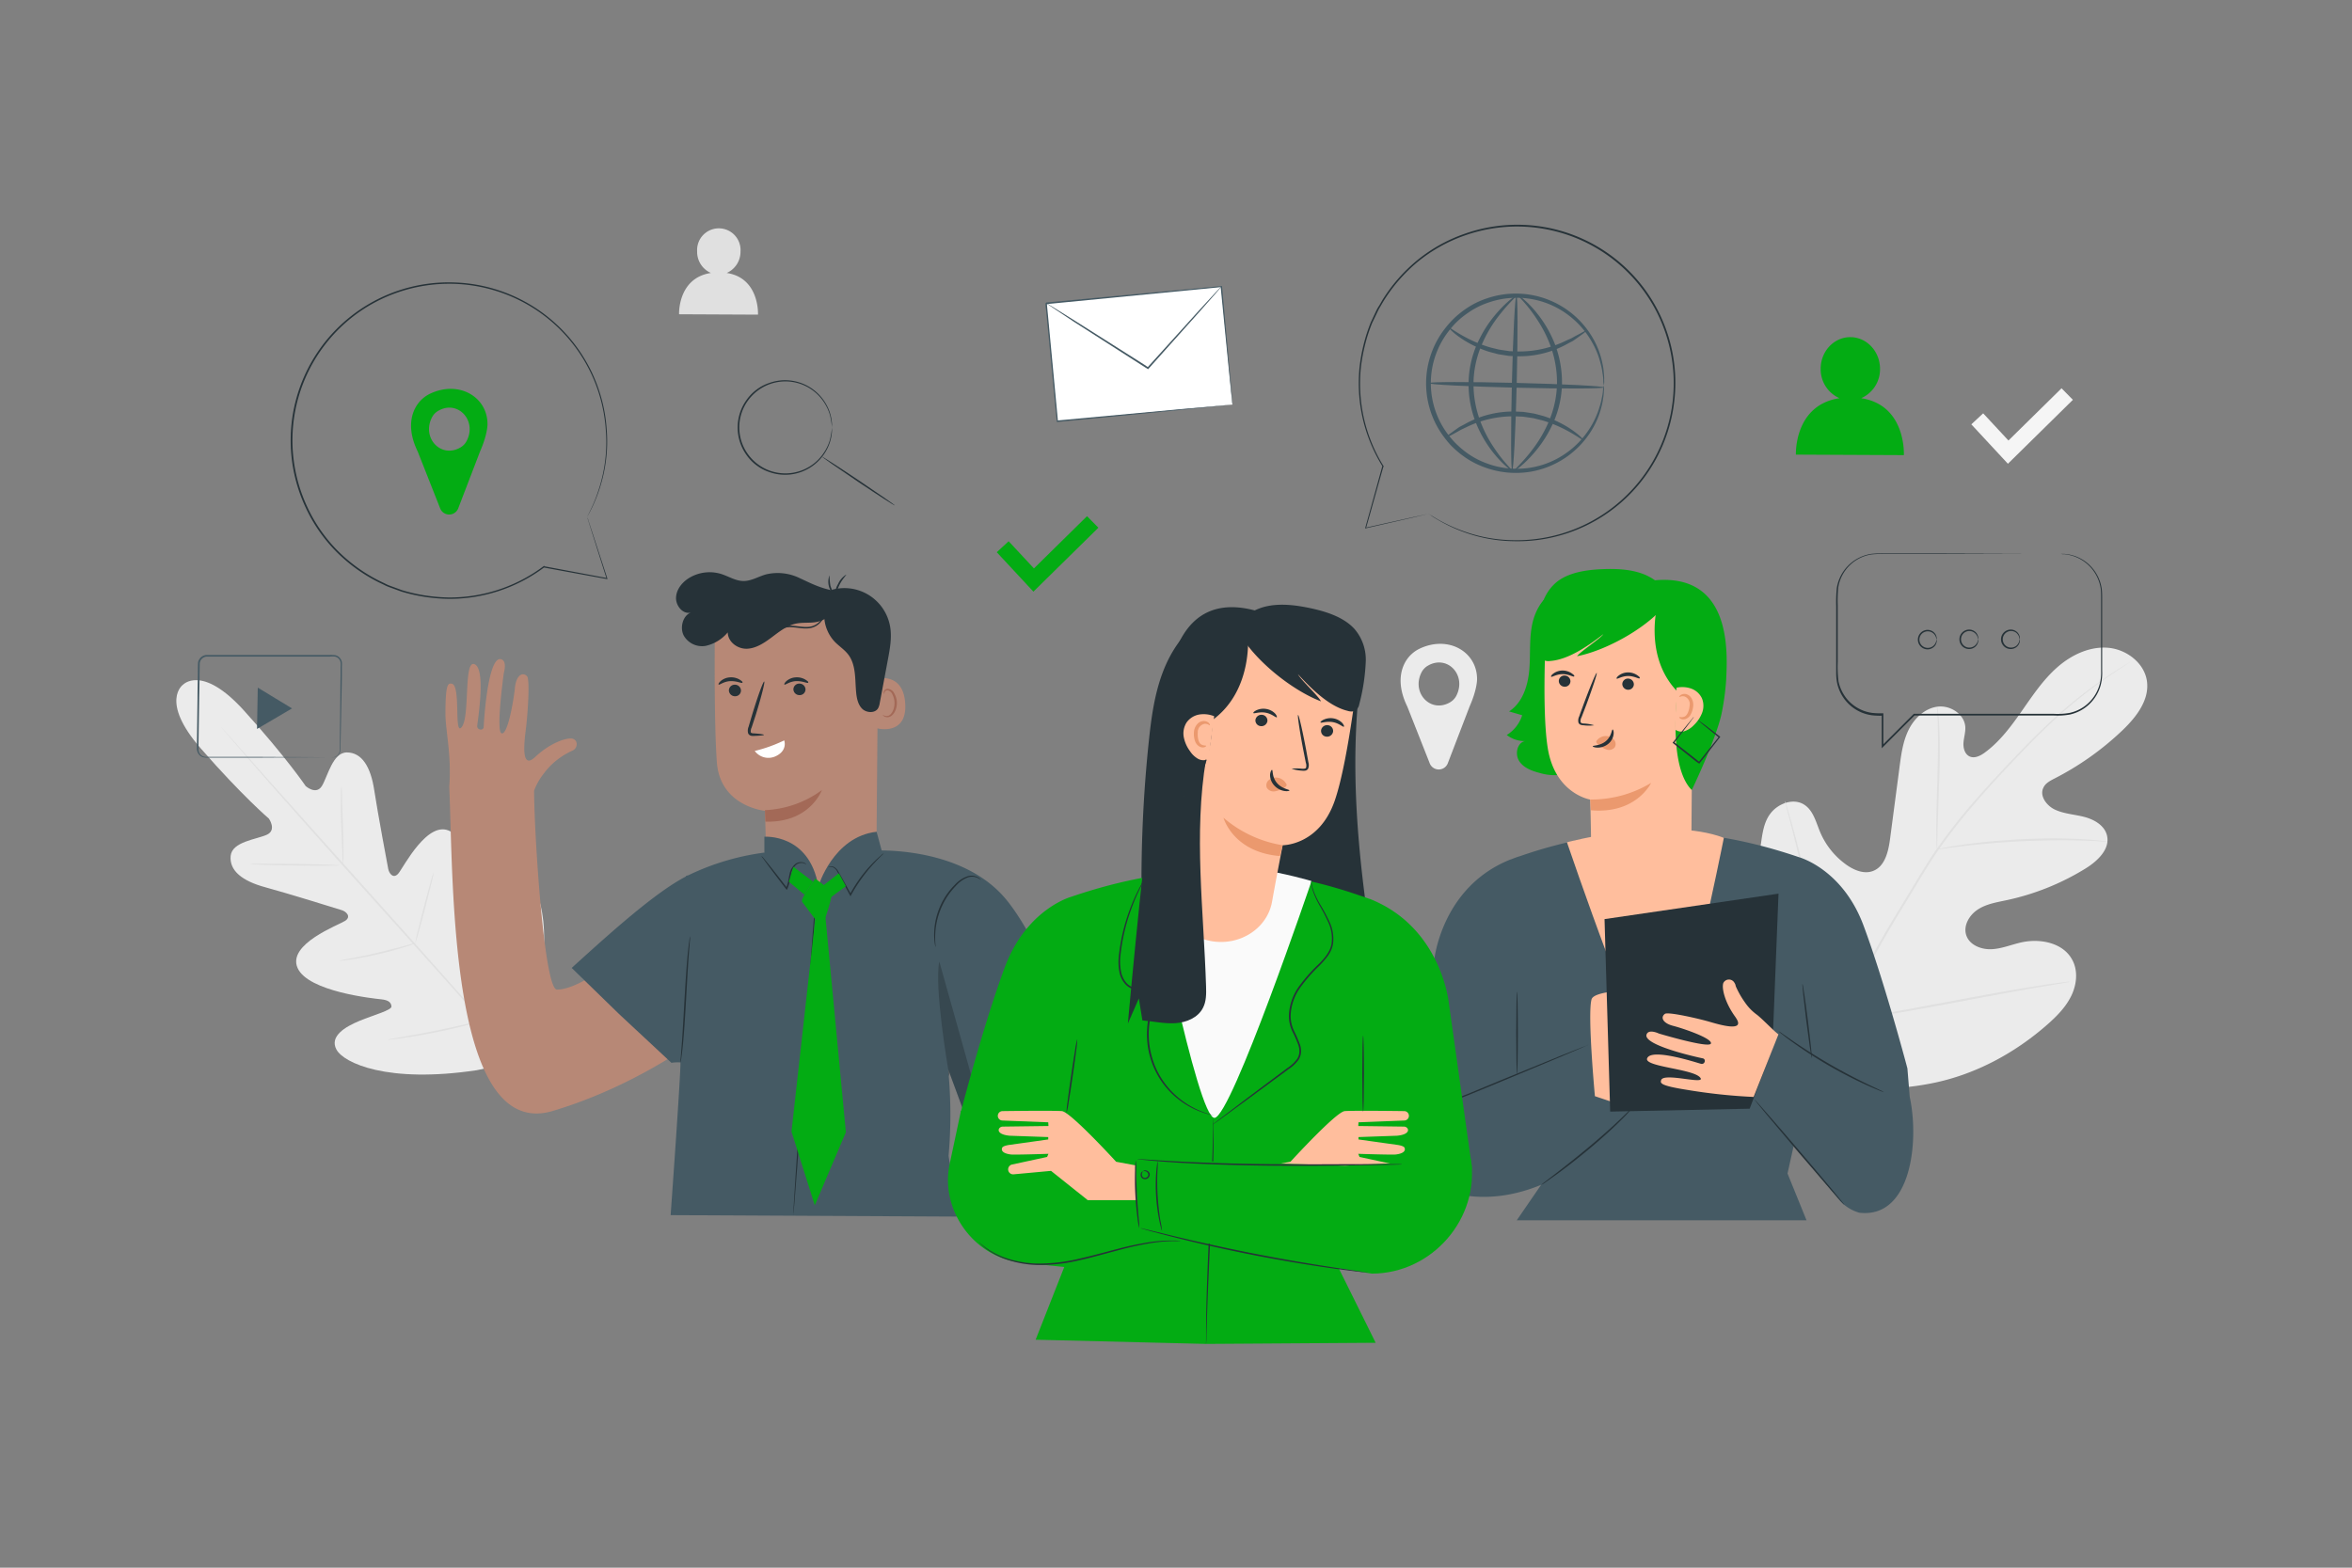 <svg xmlns="http://www.w3.org/2000/svg" viewBox="0 0 750 500"><rect x="0" y="0" width="750" height="500" fill="#808080" stroke="none"/><g id="freepik--background-complete--inject-2"><path d="M231.73,87.06a7.38,7.38,0,0,0,4.4-6.82,6.93,6.93,0,1,0-13.83-.06,7.34,7.34,0,0,0,4.4,6.88c-10.64,1.61-10.16,13.17-10.16,13.17l25.17.12S242.28,88.66,231.73,87.06Z" style="fill:#e0e0e0"></path><polygon points="640.28 147.91 628.61 135.34 632.39 131.83 640.45 140.5 657.38 123.84 661 127.52 640.28 147.91" style="fill:#f5f5f5"></polygon><path d="M471,216.56c0-8.59-9-14-18.22-9.72a10.46,10.46,0,0,0-4.84,4.64c-2.31,4.48-1.29,9.6.81,13.85l7.16,18.13a3.09,3.09,0,0,0,5.75,0l7-18.23C471.12,219.65,471,216.56,471,216.56ZM462.38,224c-6.18,3.59-12.45-3.05-9.06-9.61a5.17,5.17,0,0,1,2-2.08c6.19-3.6,12.45,3,9.06,9.61A5.17,5.17,0,0,1,462.38,224Z" style="fill:#ebebeb"></path><path d="M577.37,341.18c-19.27-17.6-20.37-45.5-16.18-69.87.7-4.07.83-8.44,3.29-11.75s7.39-5.14,10.86-2.91c2.88,1.85,3.74,5.57,5.06,8.73a24.45,24.45,0,0,0,8.46,10.49c2.45,1.71,5.6,3,8.4,1.92,3.84-1.45,4.92-6.26,5.45-10.33l3-22.75c.53-4.07,1.08-8.22,2.89-11.9s5.13-6.88,9.2-7.42,8.6,2.35,8.89,6.44c.11,1.7-.46,3.37-.58,5.08s.43,3.68,2,4.37,3.39-.22,4.78-1.24c4.81-3.52,8.42-8.41,11.84-13.3s6.76-9.91,11.23-13.86,10.29-6.76,16.23-6.28,11.74,4.94,12.45,10.86-3.47,11.28-7.79,15.42a92.1,92.1,0,0,1-21.61,15.37c-1.42.73-3,1.52-3.66,3-1.27,2.59,1,5.64,3.55,6.9,2.94,1.43,6.31,1.57,9.47,2.39s6.45,2.69,7.25,5.85c1.12,4.39-3,8.26-6.85,10.63a79.56,79.56,0,0,1-25.12,10.08c-3.18.68-6.5,1.2-9.23,3s-4.7,5.21-3.62,8.28,4.75,4.5,8,4.36,6.33-1.46,9.5-2.17c5.95-1.33,13.21.06,16.17,5.39,2,3.5,1.56,7.95-.17,11.56s-4.61,6.54-7.61,9.19c-10.51,9.26-23.28,16.12-37,18.81s-26.08,2.23-38.48-4.27" style="fill:#ebebeb"></path><path d="M578.9,351.1c2.23-9.57,1.67-12.53,7-24.36a367.55,367.55,0,0,1,20-37.2l5.75-9.48c1.9-3.11,3.77-6.19,5.8-9.09a184.66,184.66,0,0,1,12.61-16c4.27-4.9,8.49-9.39,12.48-13.57s7.79-8,11.4-11.32a147.42,147.42,0,0,1,18.2-14.46c2.28-1.53,4.08-2.67,5.31-3.42l1.41-.85c.32-.19.49-.27.49-.27s-.15.12-.45.32l-1.38.9c-1.21.79-3,2-5.24,3.52a155.43,155.43,0,0,0-18.05,14.58c-3.58,3.35-7.35,7.18-11.32,11.36s-8.17,8.69-12.41,13.59a183,183,0,0,0-12.55,16c-2,2.89-3.88,5.95-5.77,9.06l-5.75,9.48a373.2,373.2,0,0,0-20,37.11c-5.38,11.8-4.84,14.7-7.12,24.23" style="fill:#e0e0e0"></path><path d="M617.66,270.93a9.82,9.82,0,0,1-.13-1.79c-.06-1.15-.08-2.82-.09-4.88,0-4.13.15-9.83.35-16.11s.26-12,.15-16.09c0-2.06-.1-3.73-.16-4.88a8.79,8.79,0,0,1,0-1.79,10,10,0,0,1,.25,1.77c.14,1.15.26,2.82.36,4.88.22,4.12.22,9.83,0,16.13s-.39,11.86-.53,16.09c0,2-.08,3.62-.11,4.88A9.15,9.15,0,0,1,617.66,270.93Z" style="fill:#e0e0e0"></path><path d="M672,268.44a1.94,1.94,0,0,1-.56,0l-1.59-.08c-1.37-.08-3.36-.2-5.82-.26-4.92-.16-11.73-.14-19.23.21s-14.29,1-19.17,1.6c-2.45.28-4.42.57-5.79.76l-1.57.21c-.36,0-.55.06-.56,0a2.09,2.09,0,0,1,.54-.15l1.55-.33c1.36-.26,3.32-.61,5.77-.95,4.88-.72,11.67-1.42,19.2-1.79s14.34-.3,19.27,0c2.47.12,4.46.3,5.83.46l1.58.19A2,2,0,0,1,672,268.44Z" style="fill:#e0e0e0"></path><path d="M586.66,325.84a4.22,4.22,0,0,1-.27-.69c-.16-.53-.37-1.2-.63-2-.55-1.76-1.27-4.31-2.13-7.48-1.72-6.35-3.84-15.17-6-24.95s-4.25-18.61-5.86-25c-.8-3.12-1.46-5.67-1.94-7.53-.21-.83-.38-1.51-.52-2a3.72,3.72,0,0,1-.14-.73,3.12,3.12,0,0,1,.26.69l.63,2c.55,1.75,1.28,4.31,2.13,7.48,1.73,6.34,3.84,15.17,6,24.95s4.25,18.6,5.86,25c.81,3.12,1.46,5.68,1.94,7.53.22.84.39,1.52.52,2.05A3.2,3.2,0,0,1,586.66,325.84Z" style="fill:#e0e0e0"></path><path d="M660.07,313.13a3.31,3.31,0,0,1-.73.17l-2.14.38L649.33,315c-6.64,1.15-15.8,2.85-25.91,4.76s-19.28,3.53-25.95,4.57c-3.33.52-6,.92-7.9,1.16l-2.16.27a3.84,3.84,0,0,1-.75,0,3.61,3.61,0,0,1,.74-.18l2.13-.38,7.87-1.35c6.64-1.15,15.8-2.85,25.91-4.75s19.28-3.54,26-4.58c3.33-.52,6-.92,7.9-1.16l2.16-.26A2.51,2.51,0,0,1,660.07,313.13Z" style="fill:#e0e0e0"></path><path d="M58.28,218.46s6-6.78,19.53,8.18,19.66,24.07,19.66,24.07,3.34,3,5.19-.05,3.44-10.74,8-10.68c4.75.06,7.54,4.58,8.67,12s4.19,23.71,4.47,25.17,1.66,3.31,3.25,1.42,9.47-17.53,16.67-13.35,6.93,25.47,6.94,27.8.69,3.14,1.87,3.4,3.33-5.26,5.75-9.61,6-9,9.95-6.23,8.94,17.32,1.38,45.23l-4.35,12.7-13.19,2.82c-28.59,4.3-42.49-2.33-44.78-6.57s2.73-7.26,7.34-9.16,10.32-3.41,10.2-4.61-.84-2-3.16-2.25S98.2,316.33,94.88,308.7s13.12-13.66,15.17-15,.37-2.95-1-3.39-17.22-5.36-24.5-7.34-11.45-5.26-11-10c.47-4.56,8.28-5.25,11.54-6.74s.65-5.15.65-5.15S77.39,254,64.08,238.77s-5.67-20.44-5.67-20.44" style="fill:#ebebeb"></path><path d="M70.46,231.84s.1.08.26.26l.74.79c.65.74,1.58,1.77,2.77,3.1l10.16,11.44L118.06,285c13.18,14.66,25.06,28,33.57,37.7l10,11.55,2.71,3.16.69.83a2.59,2.59,0,0,1,.22.29s-.09-.08-.26-.26l-.73-.79-2.78-3.1L151.35,323c-8.58-9.66-20.49-22.94-33.68-37.6s-25-28-33.55-37.7l-10-11.54c-1.16-1.36-2.07-2.42-2.7-3.17l-.7-.83A2.59,2.59,0,0,1,70.46,231.84Z" style="fill:#e0e0e0"></path><path d="M108.89,250.81a26.18,26.18,0,0,1,.18,3.61c.07,2.37.17,5.37.27,8.7s.2,6.48.19,8.71c0,1.12,0,2-.07,2.65a3.08,3.08,0,0,1-.12,1,33.82,33.82,0,0,1-.18-3.6c-.09-2.37-.21-5.38-.34-8.7s-.15-6.49-.12-8.72c0-1.11,0-2,.08-2.64A4.13,4.13,0,0,1,108.89,250.81Z" style="fill:#e0e0e0"></path><path d="M108.21,276c0,.14-6.36.17-14.2.06s-14.21-.32-14.21-.47,6.37-.17,14.21-.06S108.22,275.85,108.21,276Z" style="fill:#e0e0e0"></path><path d="M132.68,300.76a3.39,3.39,0,0,1-.91.39c-.6.23-1.47.52-2.56.86-2.17.69-5.2,1.56-8.59,2.34s-6.5,1.35-8.75,1.69c-1.13.17-2,.28-2.68.35a3.26,3.26,0,0,1-1,.05,30.48,30.48,0,0,1,3.61-.77c2.23-.43,5.31-1,8.69-1.83s6.41-1.59,8.61-2.18A29.85,29.85,0,0,1,132.68,300.76Z" style="fill:#e0e0e0"></path><path d="M138.31,278.12a22.45,22.45,0,0,1-.69,3.34c-.48,2-1.19,4.86-2,8s-1.57,5.91-2.15,7.93a22,22,0,0,1-1,3.25,21.22,21.22,0,0,1,.68-3.34c.49-2,1.2-4.86,2-8s1.58-5.91,2.16-7.93A22,22,0,0,1,138.31,278.12Z" style="fill:#e0e0e0"></path><path d="M162.69,297.23a5.26,5.26,0,0,1-.21,1.16c-.21.84-.46,1.88-.76,3.1-.66,2.62-1.61,6.22-2.69,10.19s-2.09,7.55-2.85,10.14c-.36,1.21-.67,2.23-.91,3.06a5.24,5.24,0,0,1-.41,1.1,5.36,5.36,0,0,1,.21-1.16c.21-.84.46-1.87.76-3.1.66-2.61,1.61-6.21,2.69-10.18s2.09-7.56,2.84-10.14c.37-1.21.67-2.23.92-3.06A5.13,5.13,0,0,1,162.69,297.23Z" style="fill:#e0e0e0"></path><path d="M154.85,325.24a6.32,6.32,0,0,1-1.18.42c-.77.24-1.9.56-3.3.93-2.79.75-6.67,1.7-11,2.58s-8.26,1.53-11.13,1.93c-1.43.2-2.59.34-3.39.42a5.2,5.2,0,0,1-1.26.08,5.84,5.84,0,0,1,1.23-.28l3.37-.59c2.84-.49,6.76-1.19,11.08-2.07s8.19-1.77,11-2.42l3.33-.78A5.67,5.67,0,0,1,154.85,325.24Z" style="fill:#e0e0e0"></path></g><g id="freepik--Icons--inject-2"><path d="M105.89,241.63a3,3,0,0,0,1.41-.5,2.62,2.62,0,0,0,1-1.47,4.35,4.35,0,0,0,.09-1.17c0-.42,0-.87,0-1.35,0-3.86.09-9.4.15-16.23q0-2.57.06-5.37c0-.94,0-1.89,0-2.86a8.25,8.25,0,0,0,0-1.42,2.41,2.41,0,0,0-.63-1.2,2.22,2.22,0,0,0-1.2-.65,10.59,10.59,0,0,0-1.51,0H102.1l-6.62,0-29.46,0a2.39,2.39,0,0,0-2.33,2.2l-.06,3.82c0,2.55-.08,5-.12,7.52-.07,4.93-.14,9.68-.21,14.21l0,1.69a2.45,2.45,0,0,0,.36,1.46,2.24,2.24,0,0,0,1.12.94,3.94,3.94,0,0,0,1.52.16h6.24l11.21,0,16.22.08,4.41.05,1.15,0,.39,0a1.93,1.93,0,0,1-.39,0l-1.15,0-4.41,0-16.22.09-11.21,0H66.27a4.48,4.48,0,0,1-1.68-.17,2.79,2.79,0,0,1-1.36-1.13,2.93,2.93,0,0,1-.43-1.72c0-.56,0-1.12,0-1.69.06-4.53.12-9.28.18-14.21,0-2.46.07-5,.11-7.52,0-1.28,0-2.56.06-3.86A2.92,2.92,0,0,1,66,208.89l29.46,0h9.79a12.34,12.34,0,0,1,1.59.06,2.63,2.63,0,0,1,1.43.78,2.88,2.88,0,0,1,.74,1.41,8.61,8.61,0,0,1,0,1.51c0,1,0,1.93,0,2.86,0,1.87-.06,3.67-.09,5.38-.14,6.83-.24,12.36-.32,16.22,0,.48,0,.93,0,1.36a4.66,4.66,0,0,1-.12,1.2,2.8,2.8,0,0,1-1.1,1.52,2.49,2.49,0,0,1-1.08.4A1.15,1.15,0,0,1,105.89,241.63Z" style="fill:#455a64"></path><polygon points="87.66 222.63 93.12 225.94 87.54 229.22 81.96 232.49 82.08 225.9 82.2 219.31 87.66 222.63" style="fill:#455a64"></polygon><path d="M593.5,127a10.08,10.08,0,0,0,6-9.33c0-5.57-4.2-10.11-9.43-10.14s-9.48,4.48-9.5,10.05a10.07,10.07,0,0,0,6,9.42c-14.56,2.2-13.9,18-13.9,18l34.43.16S607.94,129.22,593.5,127Z" style="fill:#03AC13"></path><rect x="335.26" y="93.96" width="56.09" height="37.81" transform="translate(-9.04 34.82) rotate(-5.42)" style="fill:#fff"></rect><path d="M393,129s0-.24-.09-.7l-.21-2c-.18-1.77-.44-4.32-.77-7.59-.65-6.54-1.58-15.92-2.7-27.34l.22.19L333.63,97l.23-.28h0V97l0,.32.06.62.12,1.26.24,2.49.46,4.93q.46,4.89.91,9.62c.59,6.3,1.16,12.36,1.7,18.09l-.26-.21,40.2-3.7,11.51-1,3.07-.27.8-.06H393l-.25,0-.77.08-3,.32-11.44,1.15-40.33,3.94-.24,0,0-.24c-.55-5.74-1.13-11.79-1.74-18.09q-.45-4.72-.91-9.62c-.16-1.63-.32-3.28-.47-4.93l-.24-2.49L333.46,98l-.06-.62,0-.32v-.29h0l.24-.29,55.84-5.25.21,0,0,.21c1,11.48,1.9,20.91,2.5,27.5.28,3.24.51,5.78.66,7.54.07.84.12,1.5.16,2S393,129,393,129Z" style="fill:#455a64"></path><path d="M389.44,91.4A3.07,3.07,0,0,1,389,92l-1.32,1.53c-1.19,1.36-2.86,3.26-4.92,5.59l-16.52,18.48-.15.16-.18-.12-1.49-.95-21.86-14L336,98.33l-1.78-1.19a4.3,4.3,0,0,1-.6-.44,3.79,3.79,0,0,1,.66.35l1.83,1.11,6.68,4.16,21.94,13.89,1.49,1-.34,0L382.5,98.84l5.05-5.48,1.38-1.47A5.37,5.37,0,0,1,389.44,91.4Z" style="fill:#455a64"></path><path d="M265.3,136.32a27,27,0,0,0-.57-3.62,14.08,14.08,0,0,0-1.67-3.92,14.63,14.63,0,0,0-3.76-4.17,14.66,14.66,0,0,0-13.91-2.07,14.8,14.8,0,0,0-6.8,5.11,14.58,14.58,0,0,0,0,17.32,14.73,14.73,0,0,0,6.8,5.12,14.73,14.73,0,0,0,17.67-6.24,14.08,14.08,0,0,0,1.67-3.92,27.32,27.32,0,0,0,.57-3.61.87.87,0,0,1,0,.24v.71a7.48,7.48,0,0,1-.09,1.15,10.81,10.81,0,0,1-.28,1.56,14.31,14.31,0,0,1-1.61,4,15,15,0,0,1-18.09,6.54,14,14,0,0,1-3.84-2,14.17,14.17,0,0,1-3.21-3.21,15.06,15.06,0,0,1,0-17.93,14.17,14.17,0,0,1,3.21-3.21,14,14,0,0,1,3.84-2,15,15,0,0,1,14.29,2.23,14.85,14.85,0,0,1,3.79,4.31,14.07,14.07,0,0,1,1.62,4,10.81,10.81,0,0,1,.28,1.56,7.48,7.48,0,0,1,.09,1.15v.71A1,1,0,0,1,265.3,136.32Z" style="fill:#263238"></path><path d="M285.33,161.2c-.08.12-5.36-3.28-11.78-7.59s-11.57-7.91-11.49-8,5.35,3.28,11.78,7.6S285.41,161.08,285.33,161.2Z" style="fill:#263238"></path><polygon points="329.53 188.7 317.85 176.13 321.63 172.62 329.7 181.29 346.63 164.63 350.25 168.31 329.53 188.7" style="fill:#03AC13"></polygon></g><g id="freepik--speech-bubbles--inject-2"><path d="M657.21,176.67h.56l.7,0,1,.13a12.84,12.84,0,0,1,5.85,2.56,13.13,13.13,0,0,1,4.91,8.75c.1,1,.1,2.05.1,3.11s0,2.17,0,3.31c0,2.27,0,4.68,0,7.2s0,5.19,0,8c0,1.38,0,2.8,0,4.24a15.3,15.3,0,0,1-.44,4.43,13.13,13.13,0,0,1-9.87,9.5,23.06,23.06,0,0,1-5,.31l-44.64,0,.18-.07-10.07,10.07-.45.45V228l.26.26a23.06,23.06,0,0,1-3.31-.12,13.19,13.19,0,0,1-3.21-.83,13.17,13.17,0,0,1-8-9.64,17,17,0,0,1-.26-3.17v-3.11c0-4.12,0-8.18,0-12.14v-5.88a46.23,46.23,0,0,1,.18-5.77,13.28,13.28,0,0,1,2.06-5.27,13.22,13.22,0,0,1,8.95-5.68,40.74,40.74,0,0,1,5.15-.16l18.64,0,26.92.09,7.3,0,1.89,0,.65,0-.65,0-1.89,0-7.3,0-26.92.09-18.64,0a39.21,39.21,0,0,0-5.08.17,12.65,12.65,0,0,0-10.61,10.58,44.64,44.64,0,0,0-.16,5.7v5.88c0,4,0,8,0,12.14a37.33,37.33,0,0,0,.25,6.18,13.14,13.14,0,0,0,2.66,5.57,12.66,12.66,0,0,0,8.14,4.49,23.13,23.13,0,0,0,3.24.11h.26V238l-.44-.19,10.08-10.07.07-.07h.11l44.64,0a22.42,22.42,0,0,0,4.95-.3,12.63,12.63,0,0,0,4.39-1.87,12.76,12.76,0,0,0,5.19-7.3A15,15,0,0,0,670,214c0-1.44,0-2.86,0-4.24,0-2.77,0-5.43,0-8s0-4.93,0-7.2c0-1.14,0-2.24,0-3.31s0-2.1-.07-3.08a12.93,12.93,0,0,0-4.77-8.63,12.76,12.76,0,0,0-5.75-2.61l-.95-.16-.69,0Z" style="fill:#263238"></path><path d="M617.55,204s-.06-.25-.19-.68a2.87,2.87,0,0,0-1.06-1.46,2.7,2.7,0,0,0-2.52-.33,2.63,2.63,0,0,0,0,4.94,2.7,2.7,0,0,0,2.52-.33,2.87,2.87,0,0,0,1.06-1.46c.13-.42.14-.68.19-.68a1.39,1.39,0,0,1,0,.73,2.76,2.76,0,0,1-1,1.7,3,3,0,0,1-2.91.5,3.1,3.1,0,0,1,0-5.85,3,3,0,0,1,2.91.49,2.77,2.77,0,0,1,1,1.71A1.36,1.36,0,0,1,617.55,204Z" style="fill:#263238"></path><path d="M630.8,203.9a5.72,5.72,0,0,1-.18-.67,2.91,2.91,0,0,0-1.06-1.47,2.71,2.71,0,0,0-2.53-.33,2.65,2.65,0,0,0,0,4.95,2.74,2.74,0,0,0,2.53-.34,2.93,2.93,0,0,0,1.06-1.46,6.38,6.38,0,0,1,.18-.68s.09.26,0,.73a2.85,2.85,0,0,1-1,1.7,3,3,0,0,1-2.91.5,3.1,3.1,0,0,1,0-5.85,3,3,0,0,1,2.91.49,2.87,2.87,0,0,1,1,1.71C630.89,203.64,630.83,203.9,630.8,203.9Z" style="fill:#263238"></path><path d="M644.06,203.9a6.9,6.9,0,0,1-.19-.67,2.88,2.88,0,0,0-1-1.47,2.71,2.71,0,0,0-2.53-.33,2.65,2.65,0,0,0,0,4.95,2.74,2.74,0,0,0,2.53-.34,2.9,2.9,0,0,0,1-1.46c.14-.42.15-.68.19-.68s.09.26,0,.73a2.85,2.85,0,0,1-1,1.7,3,3,0,0,1-2.91.5,3.1,3.1,0,0,1,0-5.85,3,3,0,0,1,2.91.49,2.87,2.87,0,0,1,1,1.71C644.15,203.64,644.09,203.9,644.06,203.9Z" style="fill:#263238"></path><path d="M155.45,135.24c0-8.58-9-14-18.21-9.72a10.47,10.47,0,0,0-4.84,4.64c-2.32,4.48-1.29,9.6.8,13.85l7.16,18.14a3.09,3.09,0,0,0,5.75,0l7-18.24C155.56,138.34,155.45,135.24,155.45,135.24Zm-8.64,7.48c-6.18,3.59-12.44-3.05-9.06-9.61a5.07,5.07,0,0,1,2-2.08c6.18-3.6,12.45,3.05,9.06,9.6A5.09,5.09,0,0,1,146.81,142.72Z" style="fill:#03AC13"></path><path d="M187.24,164.88h0s0,.11.13.33.18.55.33,1l1.24,3.78c1.09,3.33,2.68,8.22,4.72,14.49l.06.2-.2,0-20.16-3.69-.13,0v-.14h0l.27.13A50.38,50.38,0,0,1,143,191a55.56,55.56,0,0,1-7.43-.62,53.93,53.93,0,0,1-7.53-1.69l-3.73-1.36a13.48,13.48,0,0,1-1.84-.8l-1.82-.87a51.82,51.82,0,0,1-13.46-9.76,49.65,49.65,0,0,1-9.89-14.4,50.39,50.39,0,0,1,47.81-71.4,50.26,50.26,0,0,1,48.37,47.2,47.71,47.71,0,0,1-1.37,15.38,48.69,48.69,0,0,1-3.32,9.2c-.49,1-.88,1.77-1.16,2.25l-.43.76.38-.76c.27-.53.65-1.29,1.12-2.3a50.12,50.12,0,0,0,3.22-9.2,47.89,47.89,0,0,0,1.27-15.31,50,50,0,0,0-21.52-38,50.25,50.25,0,0,0-56.25-.41A50,50,0,0,0,97.8,161.28a49.36,49.36,0,0,0,9.78,14.27,51.43,51.43,0,0,0,13.32,9.67l1.81.87a12.26,12.26,0,0,0,1.82.8l3.68,1.35a53.13,53.13,0,0,0,7.47,1.69,56.25,56.25,0,0,0,7.36.63,50,50,0,0,0,30.25-9.94l.27-.2v.34h0l-.13-.17,20.13,3.78-.14.16L188.82,170l-1.19-3.8c-.13-.42-.22-.75-.29-1s-.1-.34-.1-.34Z" style="fill:#263238"></path><path d="M511.45,122.91a7.35,7.35,0,0,1-.2-1.77A15.15,15.15,0,0,0,511,119a20.72,20.72,0,0,0-.56-2.86,26.69,26.69,0,0,0-3-7.38,27.57,27.57,0,0,0-6.86-7.9,27.17,27.17,0,0,0-11.41-5.32,27.46,27.46,0,0,0-14.35.89,25.54,25.54,0,0,0-7,3.56,25.06,25.06,0,0,0-5.88,5.64,27.1,27.1,0,0,0-.78,32.14A30.06,30.06,0,0,0,463.8,141a30.79,30.79,0,0,0,3,2.71,25.67,25.67,0,0,0,6.79,3.89,27.49,27.49,0,0,0,14.28,1.59,27.21,27.21,0,0,0,11.66-4.77,27.54,27.54,0,0,0,7.24-7.55,27,27,0,0,0,3.33-7.23,21.08,21.08,0,0,0,.7-2.83,14.05,14.05,0,0,0,.34-2.12,7.59,7.59,0,0,1,.29-1.77,7.91,7.91,0,0,1,0,1.79,13.5,13.5,0,0,1-.2,2.17,20.39,20.39,0,0,1-.57,2.92,26.54,26.54,0,0,1-3.18,7.52,28.42,28.42,0,0,1-19.42,13.13,28.76,28.76,0,0,1-15-1.53,27.21,27.21,0,0,1-7.17-4,32.83,32.83,0,0,1-3.2-2.84,33.52,33.52,0,0,1-2.74-3.39,28.47,28.47,0,0,1,.83-33.92,31,31,0,0,1,2.9-3.25A30,30,0,0,1,467,98.79a26.65,26.65,0,0,1,7.36-3.7,28.54,28.54,0,0,1,15.06-.8,28.33,28.33,0,0,1,18.76,14A26.33,26.33,0,0,1,511,116a19.08,19.08,0,0,1,.43,3,13.3,13.3,0,0,1,.1,2.17A8,8,0,0,1,511.45,122.91Z" style="fill:#455a64"></path><path d="M505.86,105.45c.06.09-.45.53-1.42,1.25l-1.8,1.29c-.35.24-.73.52-1.14.78l-1.38.72a31.54,31.54,0,0,1-16.43,4.14l-2.49-.11-2.38-.38c-.39-.06-.78-.11-1.16-.19l-1.12-.3c-.73-.2-1.46-.37-2.15-.59a36.21,36.21,0,0,1-7-3.22c-3.74-2.26-5.57-4.32-5.43-4.45s2.19,1.55,6,3.51a42.23,42.23,0,0,0,6.87,2.8c.66.2,1.36.35,2.07.53l1.07.26,1.11.17,2.28.34,2.37.09a34,34,0,0,0,15.91-3.57l1.4-.61c.42-.22.81-.45,1.18-.66l1.9-1C505.17,105.64,505.79,105.37,505.86,105.45Z" style="fill:#455a64"></path><path d="M461.14,139.43c-.06-.08.45-.52,1.42-1.25l1.8-1.29c.35-.24.73-.52,1.14-.78l1.38-.72a31.54,31.54,0,0,1,16.43-4.13l2.49.11,2.38.37c.39.07.78.12,1.16.2l1.12.29c.73.21,1.46.38,2.15.6a35.63,35.63,0,0,1,7,3.21c3.74,2.27,5.57,4.33,5.43,4.46s-2.19-1.55-6-3.51a41.32,41.32,0,0,0-6.87-2.81c-.67-.19-1.37-.34-2.07-.52l-1.07-.27-1.11-.17-2.28-.33-2.37-.1a34,34,0,0,0-15.92,3.58L466,137c-.42.22-.81.46-1.18.66l-1.9,1.06C461.83,139.25,461.2,139.52,461.14,139.43Z" style="fill:#455a64"></path><path d="M511.43,123.56c0,.43-12.53.47-28,.09s-27.93-1-27.92-1.45,12.52-.46,28-.08S511.44,123.14,511.43,123.56Z" style="fill:#455a64"></path><path d="M482.2,150.15c-.42,0-.46-12.52-.09-27.95s1-27.93,1.45-27.92.46,12.53.09,28S482.62,150.16,482.2,150.15Z" style="fill:#455a64"></path><path d="M482.2,150.11c-.1.16-3.18-1.93-6.74-6.65a37.72,37.72,0,0,1-5-9.07,33.55,33.55,0,0,1-2.16-12.52,32,32,0,0,1,2.82-12.4,38.19,38.19,0,0,1,5.46-8.79c3.76-4.55,6.86-6.56,7-6.4s-2.66,2.46-6.12,7.07a41.48,41.48,0,0,0-5,8.68,32.12,32.12,0,0,0-2.59,11.86,34.05,34.05,0,0,0,2,12,40.33,40.33,0,0,0,4.55,8.93C479.58,147.59,482.36,149.94,482.2,150.11Z" style="fill:#455a64"></path><path d="M484.18,94.29c.11-.16,3.19,1.93,6.74,6.65a37.72,37.72,0,0,1,5,9.07,34,34,0,0,1,2.16,12.53,32.13,32.13,0,0,1-2.82,12.39,38.88,38.88,0,0,1-5.46,8.79c-3.76,4.55-6.87,6.57-7,6.4s2.66-2.46,6.11-7.07a41.49,41.49,0,0,0,5-8.68,32.32,32.32,0,0,0,2.58-11.86,34.05,34.05,0,0,0-2-12,40.55,40.55,0,0,0-4.56-8.93C486.8,96.81,484,94.46,484.18,94.29Z" style="fill:#455a64"></path><path d="M455.57,163.86h0l-.34.09-1,.24-3.88.91-14.86,3.4-.2.05.06-.2,5.46-19.74,0-.14H441l-.16.26a50.19,50.19,0,0,1-7.51-24.08,52.23,52.23,0,0,1,.16-7.16,56.17,56.17,0,0,1,1.28-7.34,53.55,53.55,0,0,1,2.35-7.35c.56-1.19,1.12-2.39,1.69-3.59a13,13,0,0,1,1-1.76c.34-.58.68-1.16,1-1.74a52.07,52.07,0,0,1,10.91-12.54,49.66,49.66,0,0,1,15.22-8.57,50.39,50.39,0,0,1,66.87,54,50.26,50.26,0,0,1-51.31,44,47.8,47.8,0,0,1-15.2-2.73,49.3,49.3,0,0,1-8.86-4.12c-1-.58-1.69-1-2.14-1.36l-.72-.5.72.45c.5.31,1.23.76,2.19,1.32a51,51,0,0,0,8.88,4,48,48,0,0,0,15.14,2.63,50.1,50.1,0,0,0,45.13-74A50,50,0,0,0,467.1,75.1,49.47,49.47,0,0,0,452,83.57,51.53,51.53,0,0,0,441.2,96c-.34.57-.68,1.15-1,1.72a14.67,14.67,0,0,0-.95,1.74L437.55,103a51.83,51.83,0,0,0-2.34,7.29,55.5,55.5,0,0,0-1.29,7.27,51.5,51.5,0,0,0-.17,7.11,49.85,49.85,0,0,0,7.38,23.91l.18.29-.34,0h0l.18-.12c-2.15,7.61-4,14.27-5.56,19.72l-.14-.16L450.33,165l3.89-.84,1-.21a3,3,0,0,1,.35-.06h0Z" style="fill:#263238"></path></g><g id="freepik--character-3--inject-2"><path d="M497.7,187.9c-4.89,1.14-8,6.09-9.07,11s-.53,10-1,15-2.22,10.31-6.43,13l4.19,1.22a11.43,11.43,0,0,1-4.92,6.3,9.33,9.33,0,0,0,5.72,1.95c-2.46.65-3.14,4.17-1.78,6.32s3.95,3.17,6.42,3.8a16.83,16.83,0,0,0,8.9.27c4-1.21,7.08-4.77,8.63-8.71s1.84-8.24,2-12.47c.3-10.59-.32-21.29-3-31.54-.66-2.48-1.56-5.11-3.67-6.57s-5.71-.87-6.35,1.61" style="fill:#03AC13"></path><path d="M608.23,340.76c-1.16-4.42-7.92-29.32-14-45.58-6.71-18.05-20.55-21.78-20.55-21.78-31.15-10.63-59.14-10.69-89-.33-1,.3-1.89.62-2.78,1l-.09,0h0c-22.17,8.7-24.46,32.12-24.46,32.12L448,363a12.83,12.83,0,0,0-.22,1.36l-.09.54h0a13.3,13.3,0,0,0,7.62,12.83c13,6,25.44,4.57,36.12.16l-7.76,11.3h92.39L570,374.28l2-9,14.31,17.22a13.31,13.31,0,0,0,6.59,4.29c16.5,1.92,19.17-22.65,16.07-36.95h0" style="fill:#455a64"></path><path d="M549.7,267.21s-14.91,75-20.16,74.42-29.88-73-29.88-73S531.14,260.23,549.7,267.21Z" style="fill:#ffbe9d"></path><path d="M507.42,272.74c-.08-8.63-.32-17.72-.32-17.72s-11.13-1.77-13.53-16.27c-2.28-13.82-.19-45.79-.19-45.79h0a41.7,41.7,0,0,1,46.44,10.35h0l-.51,70.12c-.06,8.14-7.11,14.57-15.82,14.44h0C514.68,287.74,507.49,281,507.42,272.74Z" style="fill:#ffbe9d"></path><path d="M497.07,217.15a1.86,1.86,0,0,0,1.8,1.87,1.78,1.78,0,0,0,1.91-1.69,1.86,1.86,0,0,0-1.8-1.87A1.78,1.78,0,0,0,497.07,217.15Z" style="fill:#263238"></path><path d="M494.62,215.83c.23.24,1.63-.81,3.63-.82s3.48,1,3.7.74-.14-.54-.78-1a5.12,5.12,0,0,0-3-.89,5,5,0,0,0-2.89,1C494.71,215.28,494.5,215.72,494.62,215.83Z" style="fill:#263238"></path><path d="M517.32,218.12a1.86,1.86,0,0,0,1.8,1.87A1.78,1.78,0,0,0,521,218.3a1.86,1.86,0,0,0-1.8-1.87A1.78,1.78,0,0,0,517.32,218.12Z" style="fill:#263238"></path><path d="M515.51,216.43c.24.24,1.64-.81,3.64-.82s3.48,1,3.69.74-.13-.54-.77-1a5.12,5.12,0,0,0-3-.89,4.88,4.88,0,0,0-2.89,1C515.61,215.88,515.4,216.32,515.51,216.43Z" style="fill:#263238"></path><path d="M508.34,231.32a13.42,13.42,0,0,0-3.26-.56c-.51,0-1-.15-1.08-.5a2.58,2.58,0,0,1,.33-1.52l1.49-3.9c2.06-5.56,3.56-10.12,3.33-10.21s-2.08,4.36-4.15,9.92c-.49,1.37-1,2.67-1.42,3.92a2.94,2.94,0,0,0-.25,2,1.26,1.26,0,0,0,.84.74,3.75,3.75,0,0,0,.87.12A13,13,0,0,0,508.34,231.32Z" style="fill:#263238"></path><path d="M507.1,255a36.93,36.93,0,0,0,19.4-5.3s-4.66,10-19.19,8.73Z" style="fill:#eb996e"></path><path d="M509.21,236.14a3.66,3.66,0,0,1,3.23-1.36,3.31,3.31,0,0,1,2.28,1.21,2.09,2.09,0,0,1,.17,2.39,2.41,2.41,0,0,1-2.62.67,7.5,7.5,0,0,1-2.56-1.51,2.17,2.17,0,0,1-.58-.59.65.65,0,0,1,0-.74" style="fill:#eb996e"></path><path d="M514.24,232.67c-.33,0-.32,2.16-2.17,3.71s-4.17,1.33-4.18,1.63c0,.14.52.42,1.5.44a5.41,5.41,0,0,0,3.49-1.24,4.63,4.63,0,0,0,1.67-3.11C514.63,233.2,514.39,232.66,514.24,232.67Z" style="fill:#263238"></path><path d="M532,191.62c-5.17,7.66-19.09,15.7-29.12,17.68,1.15-1.57,7.27-5.49,8.41-7.05-4.5,3.48-11,8.15-17,8.57a3.67,3.67,0,0,1-2.09-.29,2.81,2.81,0,0,1-1.1-2.26,60.86,60.86,0,0,1,.19-13.15,14.54,14.54,0,0,1,5.07-9.47c3.83-3.07,9.36-3.9,14.59-4.12,4.38-.18,8.9,0,12.94,1.51s7.52,4.58,8.17,8.32" style="fill:#03AC13"></path><path d="M549.15,226.71a80.48,80.48,0,0,0,1.28-9.72c.3-7.5,2.54-34.54-23.23-31.86l1.46,7.27s-4.81,16.84,6.26,28.2c0,0-3.15,23.72,4.55,31.38,0,0,8.26-17.18,9.68-25.27" style="fill:#03AC13"></path><path d="M534.59,219.34a8.71,8.71,0,0,1,4.67.27,6.05,6.05,0,0,1,3.44,3.09,6.28,6.28,0,0,1,.07,4.63,10.69,10.69,0,0,1-2.62,3.92,7.32,7.32,0,0,1-2.81,1.89,3.5,3.5,0,0,1-3.23-.48" style="fill:#ffbe9d"></path><path d="M535.5,228.74c-.17.06.51,1,1.92.61a3.07,3.07,0,0,0,1.75-1.54,6.87,6.87,0,0,0,.75-2.58,4,4,0,0,0-.67-2.73,2.67,2.67,0,0,0-2-1.19c-1.46,0-1.91,1-1.74,1s.68-.41,1.63-.19a2.61,2.61,0,0,1,1.64,3c-.16,1.6-.77,3.06-1.62,3.43S535.6,228.61,535.5,228.74Z" style="fill:#eb996e"></path><path d="M483.75,342.59c-.14,0-.26-5.89-.26-13.16s.12-13.15.26-13.15.26,5.89.26,13.15S483.89,342.59,483.75,342.59Z" style="fill:#263238"></path><path d="M521.3,315.73s-13,.15-13.79,3c-1.36,4.76,1.07,30.89,1.07,30.89l11.95,4s5.76-1.33,3.1-12.42a80.93,80.93,0,0,0-7.9-19.94s15.88.44,15.44-3.11S521.3,315.73,521.3,315.73Z" style="fill:#ffbe9d"></path><path d="M516.14,323.44c.71-.14,16.58-1.45,15.59,1.09s-15.59,3.17-15.59,3.17Z" style="fill:#ffbe9d"></path><polygon points="567.13 285.02 565.17 334.58 557.93 353.61 513.45 354.53 511.65 293.14 567.13 285.02" style="fill:#263238"></polygon><path d="M506.48,333.2a2.53,2.53,0,0,1-.54.28l-1.6.72-5.93,2.53-19.62,8.19L468,349.37a63.71,63.71,0,0,0-8.64,4,16.86,16.86,0,0,0-4.84,4.12c-.92,1.2-1.25,2-1.3,2a2.17,2.17,0,0,1,.24-.57,8.68,8.68,0,0,1,.9-1.51,16.06,16.06,0,0,1,4.8-4.31,59.87,59.87,0,0,1,8.66-4.11l10.81-4.48,19.68-8.05,6-2.38,1.64-.62A2.4,2.4,0,0,1,506.48,333.2Z" style="fill:#263238"></path><path d="M521.19,352.62a8.34,8.34,0,0,1-1,1.19c-.65.75-1.62,1.8-2.87,3.05-2.49,2.52-6.09,5.84-10.23,9.3s-8,6.44-10.88,8.52c-1.43,1-2.6,1.86-3.42,2.42a8.69,8.69,0,0,1-1.3.81,8.34,8.34,0,0,1,1.18-1l3.32-2.55c2.8-2.15,6.63-5.16,10.77-8.62s7.76-6.71,10.3-9.16c1.28-1.21,2.29-2.23,3-2.92A8.9,8.9,0,0,1,521.19,352.62Z" style="fill:#263238"></path><path d="M588.18,384.34c-.11.1-6.63-7.38-14.57-16.7s-14.29-16.94-14.18-17S566.06,358,574,367.3,588.29,384.25,588.18,384.34Z" style="fill:#263238"></path><path d="M600.75,348.33a9.34,9.34,0,0,1-1.44-.51c-.92-.36-2.24-.92-3.85-1.64-3.22-1.45-7.6-3.61-12.26-6.31s-8.73-5.41-11.59-7.48c-1.43-1-2.57-1.9-3.34-2.52a8.34,8.34,0,0,1-1.16-1,8.47,8.47,0,0,1,1.28.83c.89.61,2.05,1.41,3.43,2.38,2.91,2,7,4.64,11.64,7.33s9,4.9,12.16,6.42l3.77,1.79A8.59,8.59,0,0,1,600.75,348.33Z" style="fill:#263238"></path><path d="M577.73,337.45c-.14,0-.92-5.27-1.74-11.81s-1.37-11.87-1.23-11.88.93,5.27,1.75,11.81S577.88,337.44,577.73,337.45Z" style="fill:#263238"></path><path d="M540.11,228.65a3.71,3.71,0,0,1-.41.63l-1.27,1.7-4.61,6,0-.32,7.51,5.9.67.54-.36,0,6.5-8.14,0,.3-4.89-4-1.34-1.13a2.71,2.71,0,0,1-.45-.44s.2.1.53.34l1.41,1,5,3.84.17.13-.14.17c-1.85,2.38-4.05,5.18-6.42,8.2l-.16.21-.21-.16L541,243c-2.71-2.16-5.26-4.2-7.47-5.95l-.18-.15.14-.17,4.76-5.86,1.36-1.63C539.91,228.82,540.09,228.63,540.11,228.65Z" style="fill:#263238"></path><path d="M559.19,349.86a177.76,177.76,0,0,1-21.48-2.3c-8.41-1.34-8.32-2.11-8-3.07.8-2.58,14.88,1.8,12.35-.91s-17.78-3.35-16.83-6c1.24-3.47,15.9,1.39,17.17,1.71s1.72-1.51.56-1.74c-1.66-.33-19.09-4.18-17.91-7.6.66-1.9,3.94-.31,3.94-.31s16.07,4.82,16.58,3.18-8.83-4.81-12.06-5.64-4.12-2.69-2.62-3.81c1-.76,11,1.57,14.11,2.48s11.82,3.53,8.52-1.25l-.14-.23c-3.38-4.62-4.45-9.3-3.84-10.87a2,2,0,0,1,3.56,0,2.07,2.07,0,0,1,.33.77,3.71,3.71,0,0,0,.12.41,28.47,28.47,0,0,0,2.92,5.09,15.52,15.52,0,0,0,3.64,3.77c1.64,1.19,5.79,5.57,7,6.35" style="fill:#ffbe9d"></path></g><g id="freepik--character-2--inject-2"><path d="M261.59,290.91h0a17.55,17.55,0,0,1-17.22-17c-.24-7.79-.42-15.3-.42-15.3s-14.31-1.33-15.36-15.49-.6-46.85-.6-46.85h0a49.36,49.36,0,0,1,49.88,3.17l2.2,1.49-.61,72.6A17.55,17.55,0,0,1,261.59,290.91Z" style="fill:#b78876"></path><path d="M243.6,234.38c0-.16-1.22-.33-3.2-.48-.52,0-.92-.11-1-.38a2.84,2.84,0,0,1,.28-1.49L241,228c1.78-5.78,3-10.54,2.69-10.63s-2,4.52-3.76,10.3c-.42,1.41-.82,2.76-1.21,4.09a3.24,3.24,0,0,0-.15,2.14,1.36,1.36,0,0,0,.93.76,3.51,3.51,0,0,0,.88.06C242.36,234.64,243.59,234.53,243.6,234.38Z" style="fill:#263238"></path><path d="M250.07,236.14a47.19,47.19,0,0,1-9.4,3.37,5.41,5.41,0,0,0,6.5,1.76C251.31,239.45,250.07,236.14,250.07,236.14Z" style="fill:#fff"></path><path d="M243.92,258.39A33,33,0,0,0,262.07,252s-3.74,10.47-18,10.06Z" style="fill:#a36957"></path><path d="M279.28,218.42a2.14,2.14,0,0,1,2-2.15c2.65-.07,7,1,7.38,8.27.58,10.43-9.45,7.83-9.48,7.53S279.25,222.47,279.28,218.42Z" style="fill:#b78876"></path><path d="M281.52,228s.18.12.5.24a1.83,1.83,0,0,0,1.36,0c1.08-.47,1.91-2.27,1.85-4.15a5.88,5.88,0,0,0-.65-2.57,2.09,2.09,0,0,0-1.44-1.32.93.93,0,0,0-1.05.56c-.12.3,0,.5-.1.52s-.23-.16-.17-.6a1.17,1.17,0,0,1,.37-.67,1.36,1.36,0,0,1,1-.32,2.56,2.56,0,0,1,2,1.51A6.16,6.16,0,0,1,286,224c.05,2.1-.92,4.13-2.4,4.65a1.93,1.93,0,0,1-1.67-.19C281.55,228.22,281.48,228,281.52,228Z" style="fill:#a36957"></path><path d="M232.43,220.26a1.93,1.93,0,0,0,2,1.8,1.83,1.83,0,0,0,1.85-1.87,1.92,1.92,0,0,0-2-1.81A1.84,1.84,0,0,0,232.43,220.26Z" style="fill:#263238"></path><path d="M229.16,218.33c.26.23,1.64-1,3.7-1.09s3.66.78,3.86.52-.17-.56-.86-1a5.31,5.31,0,0,0-3.12-.72,5,5,0,0,0-2.92,1.17C229.22,217.76,229,218.22,229.16,218.33Z" style="fill:#263238"></path><path d="M253,219.9a1.92,1.92,0,0,0,2,1.8,1.84,1.84,0,0,0,1.86-1.87,1.93,1.93,0,0,0-2-1.8A1.85,1.85,0,0,0,253,219.9Z" style="fill:#263238"></path><path d="M250.13,218.33c.26.23,1.64-1,3.7-1.09s3.65.78,3.86.52-.17-.56-.87-1a5.26,5.26,0,0,0-3.11-.72,5,5,0,0,0-2.92,1.17C250.19,217.76,250,218.22,250.13,218.33Z" style="fill:#263238"></path><path d="M263.8,191.36a12.39,12.39,0,0,0,2.36,13.3c1.39,1.44,3.15,2.54,4.36,4.15,2.5,3.33,2.09,7.91,2.49,12.05.18,1.92.63,4,2,5.27s4.05,1.4,5-.25a5.16,5.16,0,0,0,.52-1.67q1.31-6.93,2.6-13.85c.65-3.47,1.31-7,.71-10.5a14.8,14.8,0,0,0-18.51-11.76" style="fill:#263238"></path><path d="M266,188.43c-4.81-.92-7.51-2.46-10.91-4a16,16,0,0,0-10.84-1.23c-2.42.68-4.71,2.14-7.2,2.11s-4.7-1.49-7.06-2.24a12.6,12.6,0,0,0-9.79,1c-2.33,1.28-4.42,3.57-4.62,6.37s2.3,5.69,4.81,4.89c-2.62.91-3.68,4.77-2.38,7.34A6.72,6.72,0,0,0,225,206a12.73,12.73,0,0,0,7.06-4.31c.06,3.12,3.19,5.31,6.09,5.22s5.52-1.83,7.91-3.62,4.81-3.74,7.65-4.37c2-.44,4-.2,6-.44s4.15-1.11,5.12-3,4.81-4.11,2.8-4.17" style="fill:#263238"></path><path d="M237.5,203.78a11.48,11.48,0,0,0,1.07.57,5.09,5.09,0,0,0,3.21,0,8.55,8.55,0,0,0,2.06-.91c.7-.42,1.41-1,2.17-1.51a18,18,0,0,1,2.51-1.6,7.22,7.22,0,0,1,3.14-.79c2.23,0,4.24.56,6.06.4a5.48,5.48,0,0,0,4.08-2.22,6,6,0,0,0,1.22-3c.08-.78,0-1.22.05-1.22s.05.1.09.31a4.4,4.4,0,0,1,.06.92,5.78,5.78,0,0,1-1.12,3.2,5.94,5.94,0,0,1-1.73,1.64,5.83,5.83,0,0,1-2.6.84c-1.94.19-4-.4-6.09-.36s-3.89,1.19-5.39,2.26c-.77.54-1.49,1.07-2.23,1.49a8.28,8.28,0,0,1-2.19.89,5.07,5.07,0,0,1-3.38-.15,3.14,3.14,0,0,1-.78-.52Q237.49,203.8,237.5,203.78Z" style="fill:#263238"></path><path d="M264.51,183.49a21.29,21.29,0,0,0,.29,3.32,19.9,19.9,0,0,0,1.31,3.07,5.74,5.74,0,0,1-1.6-6.39Z" style="fill:#263238"></path><path d="M269.84,183.27c.11.11-1.18,1.33-2.14,3.25s-1.23,3.66-1.38,3.63a6.49,6.49,0,0,1,.91-3.87A6.67,6.67,0,0,1,269.84,183.27Z" style="fill:#263238"></path><polygon points="336.71 331.55 358.48 387.56 325.16 387.56 309.63 347.68 336.71 331.55" style="fill:#b78876"></polygon><path d="M218.71,286.07S190,315.62,177.6,315.62c-4.06,0-7.24-49.22-7.29-63.41h0a18.6,18.6,0,0,1,2.79-5.09,24,24,0,0,1,3.61-4,24.75,24.75,0,0,1,5.63-3.63c1.94-.68,2.1-3.33.33-3.86s-7.15,1.22-12,5.79-3.38-5.66-2.92-9.39,1.33-15.36.29-16.38c-1.52-1.5-3.45-.11-3.83,3.63S162,234.2,160,233.91s.66-19.28.66-19.28,1.21-4-1-4.4c-4.08-.73-5.35,19.63-5.42,21.57,0,1.35-2.2,1.12-2.07-.33s3-18.9-1.11-19.69c-3.17-.6-1.2,16.75-3.81,20.08s-.15-13.35-3.21-13.8c-1.14-.16-2-.13-2,9.61,0,5.24,2,13.15,1.22,23.23h0c1.32,29.76-.14,113.33,33,103.43,36.41-10.9,61.29-34.75,61.29-34.75Z" style="fill:#b78876"></path><path d="M299.09,312.55a5.81,5.81,0,0,1,.32,1.18c.18.76.41,1.87.67,3.25.51,2.76,1.12,6.59,1.59,10.84s.71,8.12.81,10.92c0,1.4.07,2.54.06,3.32a4.86,4.86,0,0,1-.06,1.22,6.38,6.38,0,0,1-.14-1.21c-.06-.89-.14-2-.23-3.31-.19-2.79-.49-6.64-1-10.88s-1-8.07-1.44-10.84c-.2-1.3-.36-2.39-.5-3.27A5.25,5.25,0,0,1,299.09,312.55Z" style="fill:#263238"></path><path d="M213.85,387.56l91.72.46-3.09-19.36a149.29,149.29,0,0,0-.13-27.61L307,353.64l37.91-19s-13.78-36.74-25.32-49.19c-14.57-15.73-40.8-14.16-40.8-14.16l-17.72,12-16.31-11.49a79.27,79.27,0,0,0-25.2,7.33l-.84.24v.18c-9.62,5-23.35,17.27-36.42,29.16l15.09,14.69,16.71,15.57a13.62,13.62,0,0,1,2.86-.12C217.24,340.57,213.85,387.56,213.85,387.56Z" style="fill:#455a64"></path><path d="M299.53,306.68,312,351.14l-5,2.5-4.64-12.59S297.83,314.69,299.53,306.68Z" style="opacity:0.2"></path><path d="M243.74,271.67v-4.8s14.32-1.11,17.22,15.81c0,0,4.67-15.81,18.57-17.4l2,7.39s-6.59,20.59-7.54,20.77-13,3.69-13,3.69l-7-1.58-7.75-8.83Z" style="fill:#455a64"></path><path d="M281.84,272.11a5.48,5.48,0,0,1-.8.83c-.52.53-1.28,1.27-2.18,2.24a51.47,51.47,0,0,0-6.21,8.16c-.44.72-.84,1.43-1.22,2.12l-.23.42-.22-.42c-1.59-3-3-5.6-4.08-7.63a3.37,3.37,0,0,0-.91-1,2,2,0,0,0-1-.35,2.4,2.4,0,0,0-.87.15s.23-.32.88-.33a2,2,0,0,1,1.1.31,3.53,3.53,0,0,1,1.06,1.08c1.13,1.89,2.57,4.54,4.24,7.57H271c.38-.7.78-1.43,1.23-2.15a43.62,43.62,0,0,1,6.39-8.15c.94-.94,1.74-1.65,2.31-2.13A4.06,4.06,0,0,1,281.84,272.11Z" style="fill:#263238"></path><path d="M242.81,273a3.81,3.81,0,0,1,.68.72c.42.49,1,1.2,1.71,2.09,1.43,1.77,3.37,4.24,5.49,7l.34.44-.44,0c.77-1.41.83-3,1.18-4.46a5.34,5.34,0,0,1,2-3.34,2.94,2.94,0,0,1,2.58-.33,2.14,2.14,0,0,1,.61.39c.11.13.15.2.14.21a4.14,4.14,0,0,0-.81-.41,2.82,2.82,0,0,0-2.32.44,5.05,5.05,0,0,0-1.71,3.15,17.48,17.48,0,0,1-1.19,4.6l-.19.35-.24-.32-.34-.44c-2.12-2.75-4-5.26-5.37-7.09-.67-.91-1.21-1.66-1.58-2.18A3.85,3.85,0,0,1,242.81,273Z" style="fill:#263238"></path><path d="M253,387.56a1,1,0,0,1,0-.28c0-.2,0-.47,0-.79,0-.74.09-1.76.16-3.06.17-2.69.42-6.52.71-11.23.66-9.52,1.56-22.6,2.55-37.05l2.69-37c.37-4.71.67-8.53.88-11.22.11-1.3.2-2.32.27-3.05,0-.33.06-.59.08-.8a1,1,0,0,1,0-.26.7.7,0,0,1,0,.27l0,.79c0,.74-.1,1.76-.17,3.06-.17,2.69-.41,6.52-.71,11.23-.65,9.52-1.55,22.6-2.54,37.05s-2,27.53-2.7,37c-.37,4.71-.66,8.53-.87,11.22q-.18,1.95-.27,3.06c0,.32-.06.58-.08.79A.84.84,0,0,1,253,387.56Z" style="fill:#263238"></path><path d="M220.07,298.6a9,9,0,0,1-.09,1.59c-.08,1.11-.2,2.56-.34,4.32-.27,3.64-.55,8.69-.86,14.27s-.65,10.62-1,14.27c-.18,1.82-.36,3.3-.51,4.31a8.75,8.75,0,0,1-.29,1.57,9,9,0,0,1,.09-1.59c.09-1.11.2-2.57.34-4.32.28-3.65.55-8.7.87-14.27s.64-10.63,1-14.28c.18-1.82.36-3.29.51-4.31A9.41,9.41,0,0,1,220.07,298.6Z" style="fill:#263238"></path><path d="M260,280.26s-4.92,6.43-4.2,7.39l4.2,5.61h3s2.8-7.86,2.08-8.86S260,280.26,260,280.26Z" style="fill:#03AC13"></path><polygon points="267.5 278.53 262.07 282.77 264.15 286.76 269.73 282.64 267.5 278.53" style="fill:#03AC13"></polygon><polygon points="251.55 281.21 256.5 285.34 259.24 281.21 252.99 276.46 251.55 281.21" style="fill:#03AC13"></polygon><polygon points="259.94 293.25 252.39 360.91 259.82 384.43 269.73 361.12 263.21 292.45 259.94 293.25" style="fill:#03AC13"></polygon><path d="M312.77,280.68a6.61,6.61,0,0,0-1-.67,4.24,4.24,0,0,0-3.11-.18,9.64,9.64,0,0,0-3.87,2.73,23.25,23.25,0,0,0-3.54,4.73,24,24,0,0,0-3,10.25c-.16,2.77.19,4.48.08,4.49a6.44,6.44,0,0,1-.26-1.19,19.55,19.55,0,0,1-.18-3.31,22.77,22.77,0,0,1,2.91-10.5,22.35,22.35,0,0,1,3.65-4.81,9.61,9.61,0,0,1,4.11-2.74,4.27,4.27,0,0,1,3.31.35,2.89,2.89,0,0,1,.71.58C312.73,280.57,312.78,280.67,312.77,280.68Z" style="fill:#263238"></path></g><g id="freepik--character-1--inject-2"><path d="M384.24,197c-6.41,3.93-10.86,10.5-13.5,17.53s-3.64,14.57-4.42,22A428.86,428.86,0,0,0,364.25,296c24.23,3.06,48.65,6.14,73,4.48-4.23-27.83-6.91-55.63-3.52-83.58" style="fill:#263238"></path><path d="M438.67,428.27,421,392.59l6.74-26.1c.79,5.53,1.49,10.33,1.49,10.33l37.85-2a2.4,2.4,0,0,0,2.25-2.74L462,319.88s-2.37-24.22-25.3-33.22h0l-.11,0c-.92-.36-1.88-.68-2.87-1-30.91-10.72-59.86-10.65-92.07.34,0,0-14.31,3.85-21.25,22.52s-14,46.11-14,46.11L338.5,366l.21-5.43,7.1,27.16-15.57,39.56,54.35,1.34Z" style="fill:#03AC13"></path><path d="M306.43,354.28l-3.61,17c-3.1,14.65,7.75,29.69,22.63,31.38l79.11,8.12a31.45,31.45,0,0,0,34.85-28.5h0l-99.74-9.5.62-9.58Z" style="fill:#03AC13"></path><path d="M405.36,371.67l6.14-1.14s14.56-15.93,17.29-16.15c2.25-.19,14.64-.07,19,0a1.5,1.5,0,0,1,1.48,1.5h0a1.5,1.5,0,0,1-1.45,1.5l-14.63.57-.07,1.18,14.65.19c1.5.12,2.45,2.48-2.32,2.91l-12.26.43v.76l12.43,1.74c.63.09,2.28.41,2.29,1.05,0,0,.76,1.55-2.79,2-1.21.15-12-.21-12-.21l.41,1,11.18,2.41a1.58,1.58,0,0,1,1.23,1.77h0a1.58,1.58,0,0,1-1.72,1.36l-11.93-1.1-11.72,9.35H404.87Z" style="fill:#ffbe9d"></path><path d="M366.48,278.3s15.41,78.8,20.84,78.23S418.22,281,418.22,281,385.67,271.09,366.48,278.3Z" style="fill:#fafafa"></path><path d="M434.67,354.58c-.14,0-.26-5.44-.26-12.14s.12-12.13.26-12.13.26,5.43.26,12.13S434.82,354.58,434.67,354.58Z" style="fill:#263238"></path><path d="M340.07,355.09a24.2,24.2,0,0,1,.32-3.49c.27-2.16.67-5.12,1.15-8.39s.93-6.24,1.29-8.37a23.69,23.69,0,0,1,.69-3.45,24.27,24.27,0,0,1-.32,3.5c-.27,2.15-.67,5.12-1.15,8.39s-.93,6.22-1.29,8.36A23.69,23.69,0,0,1,340.07,355.09Z" style="fill:#263238"></path><path d="M384.59,428.58a3.18,3.18,0,0,1,0-.73c0-.53,0-1.22,0-2.09,0-1.82,0-4.45.07-7.7.12-6.5.47-15.47.92-25.37s.85-18.87,1.07-25.37c.09-3.2.17-5.81.23-7.69,0-.86,0-1.56.06-2.09a3.47,3.47,0,0,1,.06-.73,4.14,4.14,0,0,1,0,.73q0,.79,0,2.1c0,1.81,0,4.44-.06,7.69-.12,6.5-.48,15.47-.92,25.38s-.86,18.87-1.07,25.36c-.1,3.21-.18,5.82-.23,7.69,0,.87,0,1.57-.07,2.09A5.94,5.94,0,0,1,384.59,428.58Z" style="fill:#263238"></path><path d="M418.09,280.87s.05.34.17,1a14.2,14.2,0,0,0,.79,2.72,29.15,29.15,0,0,0,2,4,56.69,56.69,0,0,1,2.83,5.28,12.72,12.72,0,0,1,1.2,7.16,9.23,9.23,0,0,1-1.61,3.77,25.23,25.23,0,0,1-2.82,3.26,51,51,0,0,0-6,6.88,16.39,16.39,0,0,0-3.09,9.06,11.17,11.17,0,0,0,1.06,4.74,42.5,42.5,0,0,1,1.94,4.49,6.61,6.61,0,0,1,.31,2.42,5,5,0,0,1-.75,2.3,12.43,12.43,0,0,1-3.33,3.12l-12.53,9.24-8.47,6.18-2.32,1.67-.61.42-.22.13s.06-.07.19-.18l.58-.46,2.26-1.74L398,350l12.46-9.32a11.85,11.85,0,0,0,3.19-3,4.46,4.46,0,0,0,.68-2.07,6.27,6.27,0,0,0-.3-2.25,40.92,40.92,0,0,0-1.93-4.42A11.59,11.59,0,0,1,411,324a16.81,16.81,0,0,1,3.19-9.34,49.92,49.92,0,0,1,6.08-6.94c2.05-2,3.94-4.21,4.34-6.77a12.26,12.26,0,0,0-1.11-6.93,55.63,55.63,0,0,0-2.75-5.29,29.34,29.34,0,0,1-1.93-4.09,12.63,12.63,0,0,1-.7-2.78,7,7,0,0,1-.07-.74A.78.78,0,0,1,418.09,280.87Z" style="fill:#263238"></path><path d="M387.26,355.72l-.24,0-.71-.13a22.46,22.46,0,0,1-2.67-.73,26.64,26.64,0,0,1-8.79-5,26.09,26.09,0,0,1-8.07-12.6,26.76,26.76,0,0,1-1-8.86,28.89,28.89,0,0,1,.63-4.68,10.89,10.89,0,0,0,.13-4.68,3.87,3.87,0,0,0-1.21-1.89,6.43,6.43,0,0,0-2.06-1c-.74-.25-1.51-.45-2.26-.76a6.31,6.31,0,0,1-2-1.32,7.88,7.88,0,0,1-2.06-4.13,16.34,16.34,0,0,1-.24-4.39,59.71,59.71,0,0,1,3.28-14.71,61.3,61.3,0,0,1,4.2-9.25c.59-1,1.07-1.84,1.42-2.36l.39-.6a.81.81,0,0,1,.15-.2s0,.08-.1.22l-.35.63c-.32.54-.77,1.36-1.34,2.41a67,67,0,0,0-4,9.27,62.43,62.43,0,0,0-3.15,14.62,16.59,16.59,0,0,0,.26,4.26,7.52,7.52,0,0,0,1.92,3.87,6,6,0,0,0,1.87,1.2c.7.29,1.46.49,2.23.75a6.74,6.74,0,0,1,2.22,1.12,4.36,4.36,0,0,1,1.38,2.15,11.26,11.26,0,0,1-.12,4.91,30,30,0,0,0-.63,4.62,26.69,26.69,0,0,0,1,8.7,25.92,25.92,0,0,0,7.85,12.45,27.55,27.55,0,0,0,8.62,5.13c1.12.4,2,.66,2.63.82l.69.18A1.33,1.33,0,0,1,387.26,355.72Z" style="fill:#263238"></path><path d="M428.88,371.78l-66.27-2.14.1,22,43.88,9.64,30.87,4.93c19.18,0,34.53-17.61,31.56-36.56l-.08,0Z" style="fill:#03AC13"></path><path d="M447.12,371.36a4.87,4.87,0,0,1-.86.06l-2.46.07-9.06.16c-7.65.12-18.22.25-29.9.13s-22.25-.53-29.89-1c-3.82-.26-6.9-.5-9-.72l-2.45-.25a5.11,5.11,0,0,1-.86-.12,5.11,5.11,0,0,1,.86,0l2.46.15c2.14.15,5.23.34,9,.55,7.64.42,18.2.79,29.88.9s22.23,0,29.88,0h9.07l2.46,0A5.82,5.82,0,0,1,447.12,371.36Z" style="fill:#263238"></path><path d="M362.05,371.67l-6.14-1.14s-14.56-15.93-17.3-16.15c-2.24-.19-14.63-.07-18.95,0a1.5,1.5,0,0,0-1.48,1.5h0a1.5,1.5,0,0,0,1.44,1.5l14.64.57.07,1.18-14.66.19c-1.49.12-2.45,2.48,2.33,2.91l12.26.43v.76l-12.43,1.74c-.63.09-2.28.41-2.3,1.05,0,0-.75,1.55,2.79,2,1.22.15,12-.21,12-.21l-.42,1-11.17,2.41a1.6,1.6,0,0,0-1.24,1.77h0a1.59,1.59,0,0,0,1.72,1.36l11.94-1.1,11.72,9.35h15.66Z" style="fill:#ffbe9d"></path><path d="M436.28,405.85a3.27,3.27,0,0,1-.75,0l-2.14-.23c-1.87-.21-4.55-.55-7.87-1-6.64-.92-15.78-2.37-25.81-4.33s-19-4.08-25.54-5.74c-3.24-.82-5.86-1.52-7.66-2l-2.07-.6a5.13,5.13,0,0,1-.72-.24,3.6,3.6,0,0,1,.74.14l2.1.5,7.7,1.88c6.51,1.56,15.53,3.61,25.55,5.58s19.15,3.47,25.76,4.48l7.84,1.17,2.13.33A6.43,6.43,0,0,1,436.28,405.85Z" style="fill:#263238"></path><path d="M363.31,391.73a16.83,16.83,0,0,1-.58-3.13c-.26-2-.54-4.66-.7-7.65s-.15-5.72-.09-7.69a17.27,17.27,0,0,1,.25-3.17,21.49,21.49,0,0,1,.12,3.18c0,2,.09,4.66.24,7.65s.38,5.68.55,7.63A24,24,0,0,1,363.31,391.73Z" style="fill:#263238"></path><path d="M370.55,392.59a3.39,3.39,0,0,1-.29-.84c-.15-.54-.35-1.34-.55-2.33a57,57,0,0,1-1-15.78c.08-1,.18-1.83.27-2.39a2.92,2.92,0,0,1,.18-.86,27.87,27.87,0,0,1-.08,3.27c-.08,2-.11,4.8.08,7.87s.55,5.83.87,7.82A26.4,26.4,0,0,1,370.55,392.59Z" style="fill:#263238"></path><path d="M364.43,373.61c.06.06-.32.33-.31,1a1.21,1.21,0,0,0,.4.9,1,1,0,0,0,1.11,0,1,1,0,0,0,.53-1,1.2,1.2,0,0,0-.57-.8c-.53-.32-1-.13-1-.21s.41-.43,1.16-.11a1.5,1.5,0,0,1,.88,1,1.52,1.52,0,0,1-2.43,1.39,1.49,1.49,0,0,1-.46-1.27C363.86,373.74,364.43,373.54,364.43,373.61Z" style="fill:#263238"></path><path d="M376.48,395.84a2.77,2.77,0,0,1-.68,0c-.45,0-1.1,0-1.95,0a52.79,52.79,0,0,0-7.11.67,104.89,104.89,0,0,0-10.35,2.3c-3.87,1-8.09,2.25-12.62,3.24a54.14,54.14,0,0,1-13,1.41,32.87,32.87,0,0,1-10.47-2,23.85,23.85,0,0,1-6.26-3.53,15.79,15.79,0,0,1-1.45-1.31,3,3,0,0,1-.46-.5s.69.64,2,1.65a24.68,24.68,0,0,0,6.26,3.34A32.93,32.93,0,0,0,330.81,403a55,55,0,0,0,12.85-1.44c4.5-1,8.73-2.2,12.61-3.2a99.09,99.09,0,0,1,10.42-2.2,47.14,47.14,0,0,1,7.16-.5c.85,0,1.51,0,1.95.09A3.63,3.63,0,0,1,376.48,395.84Z" style="fill:#263238"></path><path d="M405.63,287.58c1.57-8.78,3.39-18,3.39-18s11.66.11,16.61-14.25c4.72-13.7,8.13-46.66,8.13-46.66h0a43.12,43.12,0,0,0-49.14,2.51h0L373,282.76c-1.35,8.31,4.72,16.09,13.63,17.46h0C395.62,301.61,404.13,296,405.63,287.58Z" style="fill:#ffbe9d"></path><path d="M425.09,233.35a1.92,1.92,0,0,1-2.16,1.59,1.83,1.83,0,0,1-1.66-2.05,1.93,1.93,0,0,1,2.17-1.59A1.84,1.84,0,0,1,425.09,233.35Z" style="fill:#263238"></path><path d="M428.54,231.77c-.28.21-1.53-1.11-3.57-1.46s-3.71.4-3.89.11c-.09-.12.23-.53,1-.89a5.35,5.35,0,0,1,3.17-.4,5.13,5.13,0,0,1,2.79,1.48C428.54,231.2,428.67,231.68,428.54,231.77Z" style="fill:#263238"></path><path d="M404.15,230a1.93,1.93,0,0,1-2.16,1.59,1.84,1.84,0,0,1-1.66-2,1.94,1.94,0,0,1,2.17-1.6A1.85,1.85,0,0,1,404.15,230Z" style="fill:#263238"></path><path d="M407.13,228.77c-.28.2-1.53-1.11-3.57-1.47s-3.71.41-3.89.12c-.09-.13.22-.54,1-.9a5.28,5.28,0,0,1,3.17-.39,5.06,5.06,0,0,1,2.79,1.47C407.13,228.19,407.26,228.68,407.13,228.77Z" style="fill:#263238"></path><path d="M411.86,245.19a14.35,14.35,0,0,1,3.42,0c.53,0,1,0,1.19-.32a2.7,2.7,0,0,0-.07-1.6c-.27-1.35-.55-2.76-.84-4.24-1.15-6-1.88-10.94-1.63-11s1.36,4.8,2.51,10.82c.27,1.49.53,2.9.77,4.25a3.09,3.09,0,0,1-.09,2.09,1.31,1.31,0,0,1-1,.61,3.33,3.33,0,0,1-.91,0A13.21,13.21,0,0,1,411.86,245.19Z" style="fill:#263238"></path><path d="M409,269.58a38.27,38.27,0,0,1-18.86-8.77s3,11,18,12.22Z" style="fill:#eb996e"></path><path d="M410.14,250a3.76,3.76,0,0,0-3.06-2,3.38,3.38,0,0,0-2.53.84,2.14,2.14,0,0,0-.59,2.4,2.51,2.51,0,0,0,2.55,1.15,7.93,7.93,0,0,0,2.88-1.1,2.31,2.31,0,0,0,.69-.5.68.68,0,0,0,.13-.76" style="fill:#eb996e"></path><path d="M405.62,245.55c.33,0-.06,2.25,1.56,4.16s4,2.07,4,2.39c0,.14-.6.33-1.6.18a5.56,5.56,0,0,1-3.34-1.86A4.9,4.9,0,0,1,405,247C405.12,246,405.47,245.51,405.62,245.55Z" style="fill:#263238"></path><path d="M394.61,200.62c3.95,8.71,16.75,19.31,26.63,23.07-.9-1.8-6.45-6.86-7.35-8.65,4,4.33,9.75,10.21,15.84,11.68a3.78,3.78,0,0,0,2.18.07,2.94,2.94,0,0,0,1.51-2.11,63,63,0,0,0,2.08-13.45A15,15,0,0,0,432,200.7c-3.37-3.79-8.87-5.6-14.16-6.73-4.44-.94-9.08-1.54-13.46-.7s-8.46,3.36-9.77,7.07" style="fill:#263238"></path><path d="M371.05,233.42a83.34,83.34,0,0,1,.38-10.13c1-7.69,3.39-35.66,29.2-28.46L397.89,202s2,18-11.27,27.66c0,0,.06,18-9.12,24.45,0,0-6.4-12.18-6.45-20.68" style="fill:#263238"></path><path d="M387.17,228.43a9,9,0,0,0-4.81-.53,6.25,6.25,0,0,0-4,2.55,6.52,6.52,0,0,0-.87,4.71,11,11,0,0,0,2,4.45A7.5,7.5,0,0,0,382,242a3.58,3.58,0,0,0,3.38.07" style="fill:#ffbe9d"></path><path d="M384.61,237.86c.17.09-.68.93-2.06.28a3.14,3.14,0,0,1-1.51-1.87,6.91,6.91,0,0,1-.32-2.76,4.19,4.19,0,0,1,1.15-2.67,2.8,2.8,0,0,1,2.3-.86c1.49.23,1.77,1.34,1.59,1.34s-.62-.53-1.63-.47a2.7,2.7,0,0,0-2.19,2.76c-.11,1.66.25,3.26,1.05,3.78S384.54,237.71,384.61,237.86Z" style="fill:#eb996e"></path><path d="M384.59,242.06c-4,23.91-.75,48.35,0,72.59.07,2.32.09,4.75-1,6.82-1.59,3.13-5.31,4.66-8.82,4.87s-7-.6-10.49-.89c-.38-2.32-.75-4.65-1.13-7-1.17,2.68-2.34,5.35-3.5,8q2.31-25.5,5.06-51" style="fill:#263238"></path></g></svg>